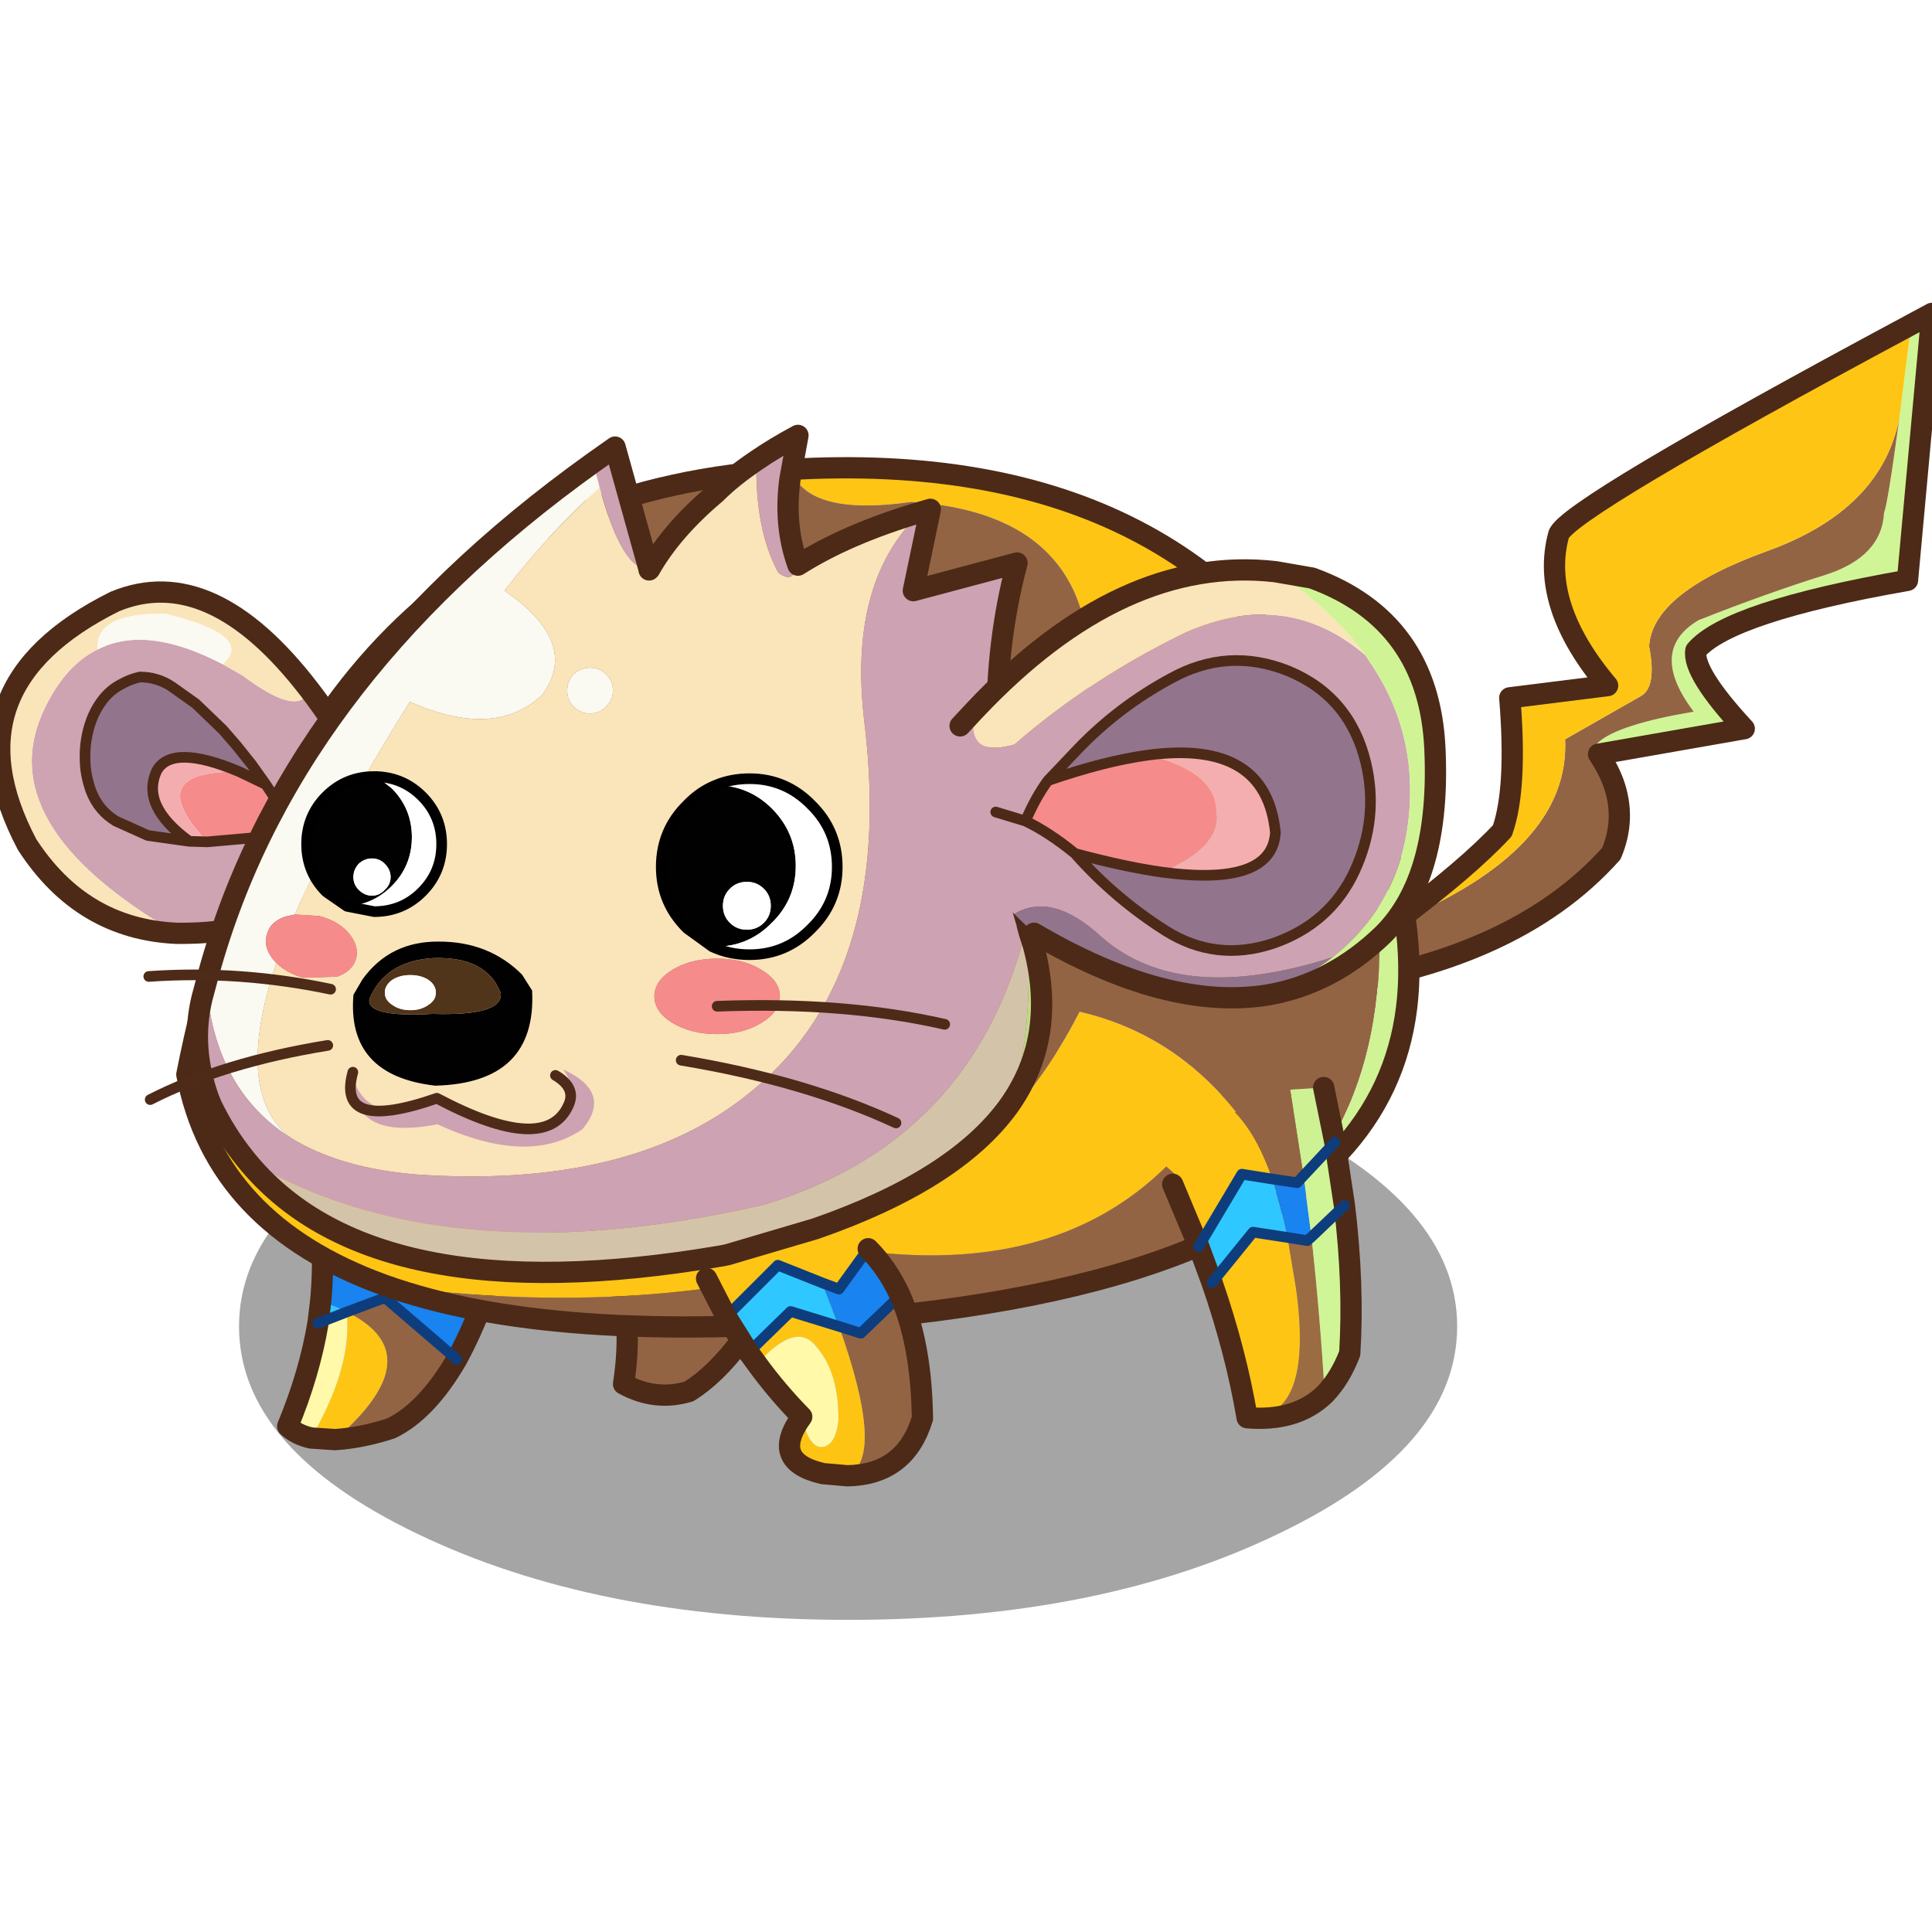 <svg xmlns:ffdec="https://www.free-decompiler.com/flash" xmlns:xlink="http://www.w3.org/1999/xlink" ffdec:objectType="frame" height="90" width="90" xmlns="http://www.w3.org/2000/svg"><use ffdec:characterId="26" height="90" transform="translate(-3.3)" width="99.4" xlink:href="#a"/><defs><g id="a" transform="translate(3.3)"><use ffdec:characterId="6" height="90" width="90" xlink:href="#b"/><use ffdec:characterId="25" height="93.4" transform="matrix(.657 0 0 .657 -3.319 14.074)" width="151.25" xlink:href="#c"/></g><g id="b"><use ffdec:characterId="4" height="90" width="90" xlink:href="#d"/><use ffdec:characterId="5" height="0" transform="matrix(.424 0 0 .424 7.85 0)" width="0" xlink:href="#sprite5"/></g><g id="d"><use ffdec:characterId="1" height="0" transform="matrix(.424 0 0 .424 7.85 0)" width="0" xlink:href="#sprite3"/><use ffdec:characterId="3" height="49.7" transform="scale(1.746 1.811)" width="51.55" xlink:href="#e"/></g><g id="c" transform="translate(5.05 .8)"><use ffdec:characterId="7" height="55.15" transform="translate(16.95 51.05) scale(.754)" width="114.55" xlink:href="#f"/><use ffdec:characterId="8" height="65.45" transform="translate(92.046 -.754) scale(.754)" width="60.6" xlink:href="#g"/><use ffdec:characterId="9" height="21.25" transform="translate(19.646 64.584) scale(.754)" width="21.15" xlink:href="#h"/><use ffdec:characterId="10" height="15" transform="translate(43.046 66.146) scale(.754)" width="18.3" xlink:href="#i"/><use ffdec:characterId="11" height="82.8" transform="translate(12.496 10.196) scale(.754)" width="116.9" xlink:href="#j"/><use ffdec:characterId="12" height="23.7" transform="translate(49.346 65.3) scale(.754)" width="22.3" xlink:href="#k"/><use ffdec:characterId="13" height="33.1" transform="translate(82.396 54.134) scale(.754)" width="18.75" xlink:href="#l"/><use ffdec:characterId="14" height="34.1" transform="translate(-.754 18.996) scale(.754)" width="34.8" xlink:href="#m"/><use ffdec:characterId="15" height="80.7" transform="translate(13.263 7.896) scale(.754)" width="81.35" xlink:href="#n"/><use ffdec:characterId="16" height="35.3" transform="translate(21.364 32.463) scale(.754)" width="50.9" xlink:href="#o"/><use ffdec:characterId="17" height="42.2" transform="translate(67.323 17.446) scale(.754)" width="46.7" xlink:href="#p"/><use ffdec:characterId="18" height="2.35" transform="translate(10.173 46.523) scale(.754)" width="18.1" xlink:href="#q"/><use ffdec:characterId="19" height="6.1" transform="translate(10.273 51.523) scale(.754)" width="17.7" xlink:href="#r"/><use ffdec:characterId="20" height="2.8" transform="translate(50.473 48.673) scale(.754)" width="22.4" xlink:href="#s"/><use ffdec:characterId="21" height="6.9" transform="translate(47.923 52.573) scale(.754)" width="21.2" xlink:href="#t"/></g><g id="g"><path d="m55.55 9.75 1.1-8.7L58.6 0l-2.3 25.1q-16.8 2.95-19.9 6.6-.35 2.05 4.55 7.35l-13.7 2.4q.9 1.35 1.4 2.7-6.6-4.3 7.55-6.7-4.35-5.75.45-8.6 6.45-2.55 11.9-4.25 5.35-1.7 5.55-5.9.3-.5 1.45-8.95" fill="#d0f596" fill-rule="evenodd" transform="translate(1 1)"/><path d="M8.15 57.25q16.45-6.8 15.95-17.2L31.2 36q1.55-.85.8-4.7.3-5.05 11.1-8.95 10.8-3.9 12.45-12.6-1.15 8.45-1.45 8.95-.2 4.2-5.55 5.9-5.45 1.7-11.9 4.25-4.8 2.85-.45 8.6-14.15 2.4-7.55 6.7 1.2 3.35-.2 6.65Q19.2 61.15 0 63.45l8.15-6.2" fill="#936443" fill-rule="evenodd" transform="translate(1 1)"/><path d="m56.65 1.05-1.1 8.7q-1.65 8.7-12.45 12.6-10.8 3.9-11.1 8.95.75 3.85-.8 4.7l-7.1 4.05q.5 10.4-15.95 17.2Q15 52.1 18.2 48.65q1.4-3.95.7-12.5L28.1 35q-6.4-7.6-4.6-14.2.7-2.35 33.15-19.75" fill="#fec514" fill-rule="evenodd" transform="translate(1 1)"/><path d="M57.65 2.05Q25.2 19.45 24.5 21.8q-1.8 6.6 4.6 14.2l-9.2 1.15q.7 8.55-.7 12.5-3.2 3.45-10.05 8.6L1 64.45q19.2-2.3 28.45-12.65 1.4-3.3.2-6.65-.5-1.35-1.4-2.7l13.7-2.4q-4.9-5.3-4.55-7.35 3.1-3.65 19.9-6.6L59.6 1l-1.95 1.05z" fill="none" stroke="#4c2a17" stroke-linecap="round" stroke-linejoin="round" stroke-width="2"/></g><g id="h"><path d="M19.15 4.2q-1.55 4.45-3.25 7.55l-6.75-5.8-3.6 1.35q-1.05-.55-2.45-1 .3-3.15.1-6.25 10.1-.6 15.95 4.15" fill="#1983ef" fill-rule="evenodd" transform="translate(1 .95)"/><path d="m5.55 7.3 3.6-1.35 6.75 5.8q-2.85 4.9-6.2 6.5-2.8.9-5.25 1.05 9.25-8 1.1-12" fill="#936443" fill-rule="evenodd" transform="translate(1 .95)"/><path d="m4.45 19.3-2.25-.15q3.9-6.7 3.35-11.85 8.15 4-1.1 12" fill="#fec514" fill-rule="evenodd" transform="translate(1 .95)"/><path d="M2.2 19.15q-1.35-.3-2.2-1.1 2.05-4.95 2.85-9.7l2.7-1.05q.55 5.15-3.35 11.85" fill="#fff9a9" fill-rule="evenodd" transform="translate(1 .95)"/><path d="M3.1 6.3q1.4.45 2.45 1l-2.7 1.05.25-2.05" fill="#2fc7ff" fill-rule="evenodd" transform="translate(1 .95)"/><path d="M16.9 12.7q1.7-3.1 3.25-7.55M4.2 1q.2 3.1-.1 6.25L3.85 9.3Q3.05 14.05 1 19q.85.8 2.2 1.1l2.25.15q2.45-.15 5.25-1.05 3.35-1.6 6.2-6.5" fill="none" stroke="#4c2a17" stroke-linecap="round" stroke-linejoin="round" stroke-width="2"/><path d="m5.55 7.3 3.6-1.35 6.75 5.8M2.85 8.35l2.7-1.05" fill="none" stroke="#0e3d7d" stroke-linecap="round" stroke-linejoin="round" transform="translate(1 .95)"/></g><g id="i"><path d="M16.3 0q-4.75 9.65-9.6 12.65-3.15.95-6.15-.7Q1.45 6.1 0 1.8q7.05.5 16.3-1.8" fill="#936443" fill-rule="evenodd" transform="translate(1 1)"/><path d="M17.3 1q-4.75 9.65-9.6 12.65-3.15.95-6.15-.7Q2.45 7.1 1 2.8" fill="none" stroke="#4c2a17" stroke-linecap="round" stroke-linejoin="round" stroke-width="2"/></g><g id="j"><path d="M110.15 28.7Q84.2 39.35 84.9 20.4q.6-16.05-16.75-17.2Q58.35 4.6 56.8.15l.85-.05q38.6-1.85 52.5 28.6M0 57.05q15.75 11.35 32.15 14.9 37.7 6.85 51.8-20.8 12.95 3 19.55 17.45-3.4 2.35-7.75 4.3.05-4.15-3.65-7.2-10.1 9.95-27.5 8.05-21.25 6.55-46.05 3.1Q2.65 71.1 0 57.05" fill="#fec514" fill-rule="evenodd" transform="translate(1 1)"/><path d="M56.8.15Q58.35 4.6 68.15 3.2 85.5 4.35 84.9 20.4q-.7 18.95 25.25 8.3l.05.1q6.05 26.4-6.5 39.65l-.2.15q-6.6-14.45-19.55-17.45-14.1 27.65-51.8 20.8Q15.75 68.4 0 57.05 10.7 2.8 56.8.15m-38.25 76.7q24.8 3.45 46.05-3.1 17.4 1.9 27.5-8.05 3.7 3.05 3.65 7.2-12.35 5.4-32.6 7.15-28.85 2.45-44.6-3.2" fill="#936443" fill-rule="evenodd" transform="translate(1 1)"/><path d="M103.7 68.45q12.55-13.25 6.5-39.65 2.35 5.25 4 11.45 3.55 18.15-10.5 28.2" fill="#cff395" fill-rule="evenodd" transform="translate(1 1)"/><path d="M111.15 29.7Q97.25-.75 58.65 1.1l-.85.05Q11.7 3.8 1 58.05q2.65 14.05 18.55 19.8 15.75 5.65 44.6 3.2 20.25-1.75 32.6-7.15 4.35-1.95 7.75-4.3m6.7-39.8-.05-.1m-6.45 39.75q14.05-10.05 10.5-28.2-1.65-6.2-4-11.45" fill="none" stroke="#4c2a17" stroke-linecap="round" stroke-linejoin="round" stroke-width="2"/></g><g id="k"><path d="M18.2 5.75 14.5 9.3l-2.05-.65-1.6-4.1 1.6.6 2.75-3.8q1.8 1.8 3 4.4" fill="#1983f0" fill-rule="evenodd" transform="translate(1)"/><path d="m12.45 8.65 2.05.65 3.7-3.55q2 4.55 2.1 11.55-1.6 5.3-7.05 5.4 3.6-1.7-.8-14.05" fill="#936443" fill-rule="evenodd" transform="translate(1)"/><path d="m10.85 4.55 1.6 4.1-4.55-1.4-3.95 3.85-2.1-3.35L6.7 2.9l4.15 1.65" fill="#2fc7ff" fill-rule="evenodd" transform="translate(1)"/><path d="M3.95 11.1 7.9 7.25l4.55 1.4q4.4 12.35.8 14.05l-2.3-.2q-5.05-1.15-2-5.35.65 2.9 1.9 2.85 1.25-.1 1.55-2.45.05-4.55-2.05-6.95-1.9-2.55-5.6 1.6l-.8-1.1" fill="#fdc414" fill-rule="evenodd" transform="translate(1)"/><path d="m15.2 1.35-2.75 3.8-1.6-.6L6.7 2.9 1.85 7.75 0 4.15q6.4-6.55 15.2-2.8" fill="#fec514" fill-rule="evenodd" transform="translate(1)"/><path d="M4.75 12.2q3.7-4.15 5.6-1.6 2.1 2.4 2.05 6.95-.3 2.35-1.55 2.45-1.25.05-1.9-2.85-2.3-2.35-4.2-4.95" fill="#fff9a9" fill-rule="evenodd" transform="translate(1)"/><path d="m12.45 8.65 2.05.65 3.7-3.55m-3-4.4-2.75 3.8-1.6-.6L6.7 2.9 1.85 7.75m10.6.9L7.9 7.25 3.95 11.1" fill="none" stroke="#0e3d7d" stroke-linecap="round" stroke-linejoin="round" transform="translate(1)"/><path d="M19.2 5.75q-1.2-2.6-3-4.4M4.95 11.1l.8 1.1q1.9 2.6 4.2 4.95-3.05 4.2 2 5.35l2.3.2q5.45-.1 7.05-5.4-.1-7-2.1-11.55M1 4.15l1.85 3.6 2.1 3.35" fill="none" stroke="#4c2a17" stroke-linecap="round" stroke-linejoin="round" stroke-width="2"/></g><g id="l"><path d="m14.2.05 1.05 5.15-2.95 3.15-1.25-8.1 3.15-.2" fill="#cef194" fill-rule="evenodd" transform="translate(1 .95)"/><path d="m11.05.25 1.25 8.1-.6.65-2.35-.35Q7.9 4.5 5.85 2.4 8.25.7 11.05.25" fill="#936443" fill-rule="evenodd" transform="translate(1 .95)"/><path d="M7 31.1q-1.05-6.2-3.3-12.7l3.85-4.75 3.25.5.8 4.8Q13.3 31.25 7 31.1M2.45 15 0 9.15Q2.6 4.7 5.85 2.4q2.05 2.1 3.5 6.25L6.5 8.2 2.45 15" fill="#fec514" fill-rule="evenodd" transform="translate(1 .95)"/><path d="M3.7 18.4 2.45 15 6.5 8.2l2.85.45q.8 2.4 1.45 5.5l-3.25-.5L3.7 18.4" fill="#2fc7ff" fill-rule="evenodd" transform="translate(1 .95)"/><path d="M10.8 14.15q-.65-3.1-1.45-5.5L11.7 9l.6-.65.75 5.75-.4.35-1.85-.3" fill="#1983f0" fill-rule="evenodd" transform="translate(1 .95)"/><path d="m12.3 8.35 2.95-3.15.9 5.95-3.1 2.95-.75-5.75" fill="#cff596" fill-rule="evenodd" transform="translate(1 .95)"/><path d="M14.3 28.9q-2.7 2.6-7.3 2.2 6.3.15 4.6-12.15l-.8-4.8 1.85.3.4-.35q.8 7.25 1.25 14.8" fill="#9b6c41" fill-rule="evenodd" transform="translate(1 .95)"/><path d="M16.15 11.15q.9 7.45.5 13.9-.9 2.35-2.35 3.85-.45-7.55-1.25-14.8l3.1-2.95" fill="#d0f596" fill-rule="evenodd" transform="translate(1 .95)"/><path d="M16.25 6.15 15.2 1m1.05 5.15.9 5.95q.9 7.45.5 13.9-.9 2.35-2.35 3.85-2.7 2.6-7.3 2.2-1.05-6.2-3.3-12.7l-1.25-3.4L1 10.1" fill="none" stroke="#4c2a17" stroke-linecap="round" stroke-linejoin="round" stroke-width="2"/><path d="m12.3 8.35 2.95-3.15m-5.9 3.45L6.5 8.2 2.45 15m1.25 3.4 3.85-4.75 3.25.5 1.85.3.4-.35 3.1-2.95m-3.85-2.8-.6.65-2.35-.35" fill="none" stroke="#0e3d7d" stroke-linecap="round" stroke-linejoin="round" transform="translate(1 .95)"/></g><g id="m"><path d="m25 18.1-1.35-1.9-1.4-1.75-1.3-1.5-2.55-2.45-2.25-1.6q-1.35-.9-3-.9-.9.2-1.7.65-.9.45-1.6 1.25-.8.95-1.25 2.15-.65 1.75-.6 3.65 0 1.45.55 3 .7 1.85 2.35 2.85l3 1.35 3.9.55 1.7.05 8.55-.75L25 18.1M20.95 6.8l1.85 1.05q5.4 4.05 6.3 1.35 1.85 2.4 3.7 5.45Q35 24.6 26.55 30.1l-3.05 1.2q-2.8.85-6.9.8Q-1.15 21.8 4.25 10.85q1.95-4 4.95-5.45 4.6-2.35 11.75 1.4" fill="#cea3b2" fill-rule="evenodd" transform="translate(1 1)"/><path d="m17.8 23.45-3.9-.55-3-1.35q-1.65-1-2.35-2.85-.55-1.55-.55-3-.05-1.9.6-3.65.45-1.2 1.25-2.15.7-.8 1.6-1.25.8-.45 1.7-.65 1.65 0 3 .9l2.25 1.6 2.55 2.45 1.3 1.5 1.4 1.75L25 18.1l-2.5-1.2q-6.3-2.65-7.75-.1-1.55 3.3 3.05 6.65" fill="#93748d" fill-rule="evenodd" transform="translate(1 1)"/><path d="M29.1 9.2q-.9 2.7-6.3-1.35L20.95 6.8q3.05-2.7-5.4-4.75Q8.9 1.95 9.2 5.4q-3 1.45-4.95 5.45Q-1.15 21.8 16.6 32.1q-8.9-.4-14.05-8.35Q-5.3 8.9 10.8.9q9.05-3.75 18.3 8.3" fill="#fae4b9" fill-rule="evenodd" transform="translate(1 1)"/><path d="M9.2 5.4q-.3-3.45 6.35-3.35Q24 4.1 20.95 6.8 13.8 3.05 9.2 5.4" fill="#faf9f2" fill-rule="evenodd" transform="translate(1 1)"/><path d="m25 18.1 3.05 4.65-8.55.75q-6.35-6.7 3-6.6l2.5 1.2" fill="#f68b8c" fill-rule="evenodd" transform="translate(1 1)"/><path d="m19.5 23.5-1.7-.05q-4.6-3.35-3.05-6.65 1.45-2.55 7.75.1-9.35-.1-3 6.6" fill="#f4adaf" fill-rule="evenodd" transform="translate(1 1)"/><path d="m17.8 23.45-3.9-.55-3-1.35q-1.65-1-2.35-2.85-.55-1.55-.55-3-.05-1.9.6-3.65.45-1.2 1.25-2.15.7-.8 1.6-1.25.8-.45 1.7-.65 1.65 0 3 .9l2.25 1.6 2.55 2.45 1.3 1.5 1.4 1.75L25 18.1l3.05 4.65-8.55.75-1.7-.05q-4.6-3.35-3.05-6.65 1.45-2.55 7.75.1l2.5 1.2" fill="none" stroke="#4c2a17" stroke-linecap="round" stroke-linejoin="round" transform="translate(1 1)"/><path d="M30.1 10.2Q20.85-1.85 11.8 1.9q-16.1 8-8.25 22.85Q8.7 32.7 17.6 33.1q4.1.05 6.9-.8l3.05-1.2m6.25-15.45q-1.85-3.05-3.7-5.45" fill="none" stroke="#4c2a17" stroke-linecap="round" stroke-linejoin="round" stroke-width="2"/></g><g id="n"><path d="M27.35 66.05q-7.2-4.55-7.95-14.6 7.35-28.1 36.4-48.9l.6 2.35q-4.65 4.15-8.95 9.7 7.15 4.9 3.55 9.8-4.45 4.2-12.45.65-7.2 11.55-10.8 20l-.9.2q-1.45.5-1.75 1.7-.35 1.2.65 2.4l.25.25q-4.1 12.25 1.35 16.45M57.65 24q0 .9-.65 1.5-.6.65-1.5.65t-1.55-.65q-.6-.6-.6-1.5t.6-1.55q.65-.6 1.55-.6t1.5.6q.65.65.65 1.55" fill="#faf9f2" fill-rule="evenodd" transform="translate(-17.6 1)"/><path d="M86.65 7.2Q79.7 13.7 81.3 27q2.95 24.3-11.4 35.3-11.1 8.55-30.75 7.2-7.2-.6-11.8-3.45Q21.9 61.85 26 49.6q.95.95 2.5 1.4l3.2-.1q1.45-.5 1.8-1.7.3-1.2-.7-2.4-1-1.15-2.75-1.6l-2.3-.15q3.6-8.45 10.8-20 8 3.55 12.45-.65 3.6-4.9-3.55-9.8 4.3-5.55 8.95-9.7 2.1 7.75 4.65 7.7v.05l.05-.05q2.1-3.7 6.2-7.15 1.55-1.55 3.85-3.1Q71 8.85 73.2 12.9q1.4 1.1 1.85-.7 4.65-2.95 11.6-5m-29 16.8q0-.9-.65-1.55-.6-.6-1.5-.6t-1.55.6q-.6.65-.6 1.55t.6 1.5q.65.65 1.55.65t1.5-.65q.65-.6.65-1.5m15.7 28.75q0-1.45-1.75-2.5-1.7-1.05-4.15-1.05t-4.2 1.05q-1.7 1.05-1.7 2.5t1.7 2.5q1.75 1.05 4.2 1.05t4.15-1.05q1.75-1.05 1.75-2.5" fill="#fae4b9" fill-rule="evenodd" transform="translate(-17.6 1)"/><path d="m86.65 7.2.85-.25-1.6 7.65 9.75-2.6q-4 15.05.55 32.55l.3 1.05.1.4-.1-.4.1.35V46l-.1.45q-5 19.95-24.65 25.9-30.3 6.9-48.8-4.35-1.85-2.3-3.15-5l-.25-.6q-1.75-4.85-.65-9.45l.4-1.5q.75 10.05 7.95 14.6 4.6 2.85 11.8 3.45 19.65 1.35 30.75-7.2 14.35-11 11.4-35.3-1.6-13.3 5.35-19.8m-15.5-4.85q1.75-1.2 3.9-2.35l-.75 4.1q-.6 4.35.75 8.1-.45 1.8-1.85.7Q71 8.85 71.15 2.35M56.4 4.9l-.6-2.35 2.05-1.45 3.2 11.5q-2.55.05-4.65-7.7" fill="#cda2b2" fill-rule="evenodd" transform="translate(-17.6 1)"/><path d="m97.25 48.2.05.2-.05-.1v-.1" fill="#93748d" fill-rule="evenodd" transform="translate(-17.6 1)"/><path d="m96.6 46 .2.75.4 1.25.05.2v.1l.05.1q2.1 8.35-2.45 14.7 2.35-5.9 1.8-16.65L96.6 46" fill="#bfda85" fill-rule="evenodd" transform="translate(-17.6 1)"/><path d="m26 49.6-.25-.25q-1-1.2-.65-2.4.3-1.2 1.75-1.7l.9-.2 2.3.15q1.75.45 2.75 1.6 1 1.2.7 2.4-.35 1.2-1.8 1.7l-3.2.1q-1.55-.45-2.5-1.4m47.35 3.15q0 1.45-1.75 2.5-1.7 1.05-4.15 1.05t-4.2-1.05q-1.7-1.05-1.7-2.5t1.7-2.5q1.75-1.05 4.2-1.05t4.15 1.05q1.75 1.05 1.75 2.5" fill="#f68b8c" fill-rule="evenodd" transform="translate(-17.6 1)"/><path d="M23.05 68q18.5 11.25 48.8 4.35Q91.5 66.4 96.5 46.45h.15q.55 10.75-1.8 16.65-5.05 6.95-18.15 11.5l-8.3 2.45-.5.1Q34.9 82.8 23.05 68" fill="#d3c4a9" fill-rule="evenodd" transform="translate(-17.6 1)"/><path d="m78.9 46.6-.3-1.05q-4.55-17.5-.55-32.55l-9.75 2.6 1.6-7.65-.85.25q-6.95 2.05-11.6 5-1.35-3.75-.75-8.1l.75-4.1q-2.15 1.15-3.9 2.35-2.3 1.55-3.85 3.1-4.1 3.45-6.2 7.15l-.05.05v-.05l-3.2-11.5-2.05 1.45Q9.15 24.35 1.8 52.45l-.4 1.5q-1.1 4.6.65 9.45l.25.6q1.3 2.7 3.15 5Q17.3 83.8 50.3 78.15l.5-.1 8.3-2.45q13.1-4.55 18.15-11.5 4.55-6.35 2.45-14.7M79 47l.2.75.4 1.25.05.2" fill="none" stroke="#4c2a17" stroke-linecap="round" stroke-linejoin="round" stroke-width="2"/><path d="m96.6 46-.1-.4m.75 2.6.05.2-.05-.1v-.1z" fill="none" stroke="#4c2a17" stroke-linecap="round" stroke-linejoin="round" transform="translate(-17.6 1)"/><path d="m33.25 52.6.85-1.45q2.6-3.6 7.2-3.55 4.7 0 7.8 3.1l.95 1.5q.45 8.7-9.1 8.95-8.35-.95-7.7-8.55m7.55-3.45q-4.55.25-6.05 3.85-.3 1.75 5.95 1.4 6.65.2 6.4-1.95-1.3-3.45-6.3-3.3" fill="#010101" fill-rule="evenodd" transform="translate(-17.6 1)"/><path d="M36.2 52.4q0 .7.7 1.15.7.5 1.7.5t1.7-.5q.7-.45.7-1.15t-.7-1.2q-.7-.45-1.7-.45t-1.7.45q-.7.5-.7 1.2m4.6-3.25q5-.15 6.3 3.3.25 2.15-6.4 1.95-6.25.35-5.95-1.4 1.5-3.6 6.05-3.85" fill="#50351b" fill-rule="evenodd" transform="translate(-17.6 1)"/><path d="M36.2 52.4q0-.7.7-1.2.7-.45 1.7-.45t1.7.45q.7.5.7 1.2t-.7 1.15q-.7.5-1.7.5t-1.7-.5q-.7-.45-.7-1.15" fill="#fff" fill-rule="evenodd" transform="translate(-17.6 1)"/></g><g id="o"><path d="M41.2 62.2q5.25 3.7 9.85 2.55 4.55-1.15 1.95-5.1 4.65 2.15 1.8 5.6-5.05 3.5-13.65-.45-8 1.55-7.85-4.1 1.65 4.5 7.9 1.5" fill="#cda2b2" fill-rule="evenodd" transform="translate(-28.35 -31.6)"/><path d="M33.2 59.9q-1.6 5.75 7.9 2.45 10.3 5.45 12.4.6.7-1.6-1.25-2.75" fill="none" stroke="#4d2b18" stroke-linecap="round" stroke-linejoin="round" transform="translate(-28.35 -31.6)"/><path d="M72.5 44.25q0-.95-.65-1.6-.65-.65-1.6-.65-.95 0-1.6.65-.65.65-.65 1.6 0 .95.65 1.6.65.65 1.6.65.95 0 1.6-.65.65-.65.65-1.6M67.35 32.9q3.1.05 5.25 2.2 2.25 2.25 2.25 5.4 0 3.15-2.25 5.35-2.2 2.25-5.35 2.25H67l-2.35-1.7Q62.2 44 62.2 40.6q0-3.45 2.45-5.85 1.2-1.25 2.7-1.85m-34.7 11.4-1.95-1.35q-1.85-1.85-1.85-4.5t1.85-4.5q1.85-1.85 4.5-1.85h.25l1.4 1.1q1.9 1.9 1.9 4.6 0 2.7-1.9 4.6-1.75 1.75-4.2 1.9M35 39.8q-.7 0-1.25.5-.5.55-.5 1.25t.5 1.2q.55.55 1.25.55t1.2-.55q.55-.5.55-1.2t-.55-1.25q-.5-.5-1.2-.5" fill="#010101" fill-rule="evenodd" transform="translate(-28.35 -31.6)"/><path d="M72.5 44.25q0 .95-.65 1.6-.65.65-1.6.65-.95 0-1.6-.65-.65-.65-.65-1.6 0-.95.65-1.6.65-.65 1.6-.65.95 0 1.6.65.65.65.65 1.6M67 48.1h.25q3.15 0 5.35-2.25 2.25-2.2 2.25-5.35 0-3.15-2.25-5.4-2.15-2.15-5.25-2.2 1.45-.6 3.15-.6 3.4 0 5.8 2.45 2.45 2.4 2.45 5.85 0 3.4-2.45 5.8-2.4 2.45-5.8 2.45-1.9 0-3.5-.75m-31.55-16q2.5.1 4.25 1.85 1.85 1.85 1.85 4.5t-1.85 4.5q-1.85 1.85-4.5 1.85l-2.55-.5q2.45-.15 4.2-1.9 1.9-1.9 1.9-4.6 0-2.7-1.9-4.6l-1.4-1.1M35 39.8q.7 0 1.2.5.55.55.55 1.25t-.55 1.2q-.5.55-1.2.55t-1.25-.55q-.5-.5-.5-1.2t.5-1.25q.55-.5 1.25-.5" fill="#fff" fill-rule="evenodd" transform="translate(-28.35 -31.6)"/><path d="M67 48.1q1.6.75 3.5.75 3.4 0 5.8-2.45 2.45-2.4 2.45-5.8 0-3.45-2.45-5.85-2.4-2.45-5.8-2.45-1.7 0-3.15.6-1.5.6-2.7 1.85-2.45 2.4-2.45 5.85 0 3.4 2.45 5.8L67 48.1m-34.35-3.8-1.95-1.35q-1.85-1.85-1.85-4.5t1.85-4.5q1.85-1.85 4.5-1.85h.25q2.5.1 4.25 1.85 1.85 1.85 1.85 4.5t-1.85 4.5q-1.85 1.85-4.5 1.85l-2.55-.5z" fill="none" stroke="#000" stroke-linecap="round" stroke-linejoin="round" transform="translate(-28.35 -31.6)"/></g><g id="p"><path d="M11.3 26.65q3.7 4.2 8.5 7.25 4.75 3 10.15 1.2 5.35-1.85 7.65-6.8 2.3-5 1.05-10.2-1.5-6.2-7.25-8.6-5.7-2.3-11.1.7-4.9 2.65-8.7 6.6l-2.85 3q-1.2 1.65-2.1 3.8 2.2 1.05 4.65 3.05m-7.45-3.9 2.8.85-2.8-.85m-1.95-9.6q-1 4.6 3.7 3.25 7.2-6.25 16.1-10.55Q31.2 1.65 38.6 8l.4.6q4.1 5.95 3.8 13.1-.35 9.2-7.25 14.7Q21.2 41 13.8 34.5q-4.65-4.3-8.2-2.15-7.25-7.65-5.1-17.7l1.4-1.5" fill="#cda2b2" fill-rule="evenodd" transform="translate(.5 1)"/><path d="M38.6 8q-7.4-6.35-16.9-2.15-8.9 4.3-16.1 10.55-4.7 1.35-3.7-3.25Q15.7-1.5 30.15.15 35.5 3.75 38.6 8" fill="#fae4b9" fill-rule="evenodd" transform="translate(.5 1)"/><path d="m8.75 19.8 2.85-3q3.8-3.95 8.7-6.6 5.4-3 11.1-.7 5.75 2.4 7.25 8.6 1.25 5.2-1.05 10.2-2.3 4.95-7.65 6.8-5.4 1.8-10.15-1.2-4.8-3.05-8.5-7.25 4.65 1.25 8.15 1.75 10.35 1.4 10.7-3.7-.85-8.8-12-7.3-4.05.55-9.4 2.4M5.6 32.35q3.55-2.15 8.2 2.15 7.4 6.5 21.75 1.9-2.6 2-6.1 3.55-9.5 1.55-22-5.8l-1.85-1.8" fill="#93748d" fill-rule="evenodd" transform="translate(.5 1)"/><path d="M35.55 36.4q6.9-5.5 7.25-14.7.3-7.15-3.8-13.1l-.4-.6Q35.5 3.75 30.15.15l3.45.6q11 4 11.55 16.05.55 12.05-4.85 17.45-4.8 4.65-10.85 5.7 3.5-1.55 6.1-3.55" fill="#d0f495" fill-rule="evenodd" transform="translate(.5 1)"/><path d="M8.75 19.8q5.35-1.85 9.4-2.4 6.6 1.6 6.45 5.55.3 3.1-5.15 5.45-3.5-.5-8.15-1.75-2.45-2-4.65-3.05.9-2.15 2.1-3.8" fill="#f68b8c" fill-rule="evenodd" transform="translate(.5 1)"/><path d="M18.15 17.4q11.15-1.5 12 7.3-.35 5.1-10.7 3.7 5.45-2.35 5.15-5.45.15-3.95-6.45-5.55" fill="#f5aeb0" fill-rule="evenodd" transform="translate(.5 1)"/><path d="M2.4 14.15 1 15.65m29.65-14.5Q16.2-.5 2.4 14.15m28.25-13 3.45.6q11 4 11.55 16.05.55 12.05-4.85 17.45-4.8 4.65-10.85 5.7-9.5 1.55-22-5.8" fill="none" stroke="#4c2a17" stroke-linecap="round" stroke-linejoin="round" stroke-width="2"/><path d="M11.3 26.65q3.7 4.2 8.5 7.25 4.75 3 10.15 1.2 5.35-1.85 7.65-6.8 2.3-5 1.05-10.2-1.5-6.2-7.25-8.6-5.7-2.3-11.1.7-4.9 2.65-8.7 6.6l-2.85 3q5.35-1.85 9.4-2.4 11.15-1.5 12 7.3-.35 5.1-10.7 3.7-3.5-.5-8.15-1.75-2.45-2-4.65-3.05l-2.8-.85m2.8.85q.9-2.15 2.1-3.8" fill="none" stroke="#4c2a17" stroke-linecap="round" stroke-linejoin="round" transform="translate(.5 1)"/></g><path d="M51.55 49.7H0V0h51.55v49.7" fill="#f90" fill-opacity="0" fill-rule="evenodd" id="u"/><path d="M97.75 47.05Q81 55.15 57.3 55.15q-23.7 0-40.55-8.1Q0 39 0 27.55q0-11.4 16.75-19.5Q33.6 0 57.3 0 81 0 97.75 8.05q16.8 8.1 16.8 19.5 0 11.45-16.8 19.5" fill-opacity=".353" fill-rule="evenodd" id="f"/><path d="M17.1 1.35Q8.55-.45 0 .15" fill="none" stroke="#4d2b18" stroke-linecap="round" stroke-linejoin="round" transform="translate(.5 .5)" id="q"/><path d="M16.7 0Q6.85 1.6 0 5.1" fill="none" stroke="#4d2b18" stroke-linecap="round" stroke-linejoin="round" transform="translate(.5 .5)" id="r"/><path d="M0 .1q12-.45 21.4 1.7" fill="none" stroke="#4d2b18" stroke-linecap="round" stroke-linejoin="round" transform="translate(.5 .5)" id="s"/><path d="M0 0q11.7 1.95 20.2 5.9" fill="none" stroke="#4d2b18" stroke-linecap="round" stroke-linejoin="round" transform="translate(.5 .5)" id="t"/><use ffdec:characterId="2" height="49.7" width="51.55" xlink:href="#u" id="e"/></defs></svg>